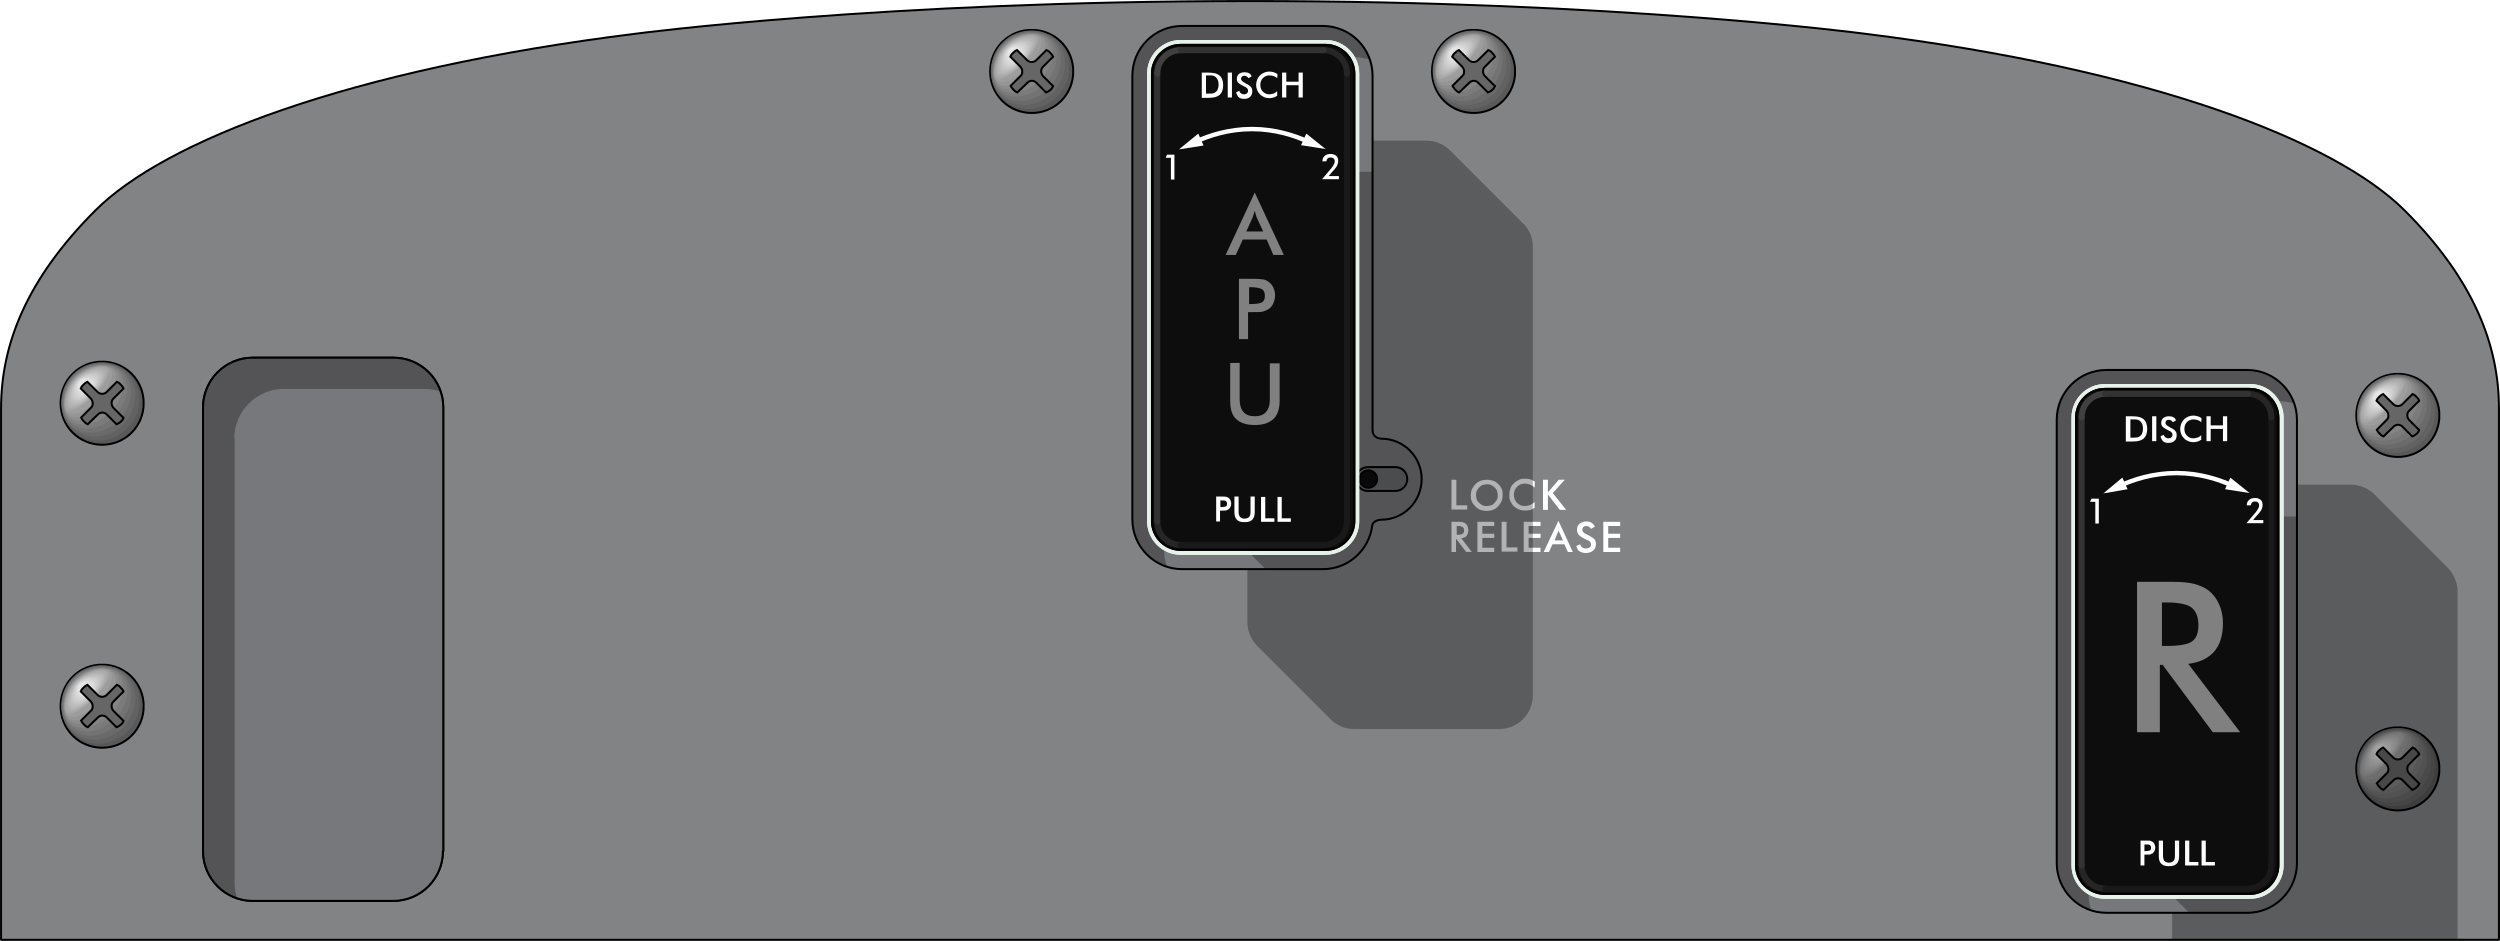 <!-- Generator: Adobe Illustrator 18.0.0, SVG Export Plug-In  -->
<svg version="1.1"
	 xmlns="http://www.w3.org/2000/svg" xmlns:xlink="http://www.w3.org/1999/xlink" xmlns:a="http://ns.adobe.com/AdobeSVGViewerExtensions/3.0/"
	 x="0px" y="0px" width="712.9px" height="268.3px" viewBox="0 0 712.9 268.3" enable-background="new 0 0 712.9 268.3"
	 xml:space="preserve">
<defs>
	<symbol  id="screw_x5F_lg__x28_phillips_x29__2" viewBox="-12.2 -12.2 24.3 24.3">
		<g>
			<path fill-rule="evenodd" clip-rule="evenodd" fill="#595959" stroke="#000000" stroke-width="0.576" stroke-linecap="round" d="
				M8.4,8.4C3.8,13-3.8,13-8.4,8.4C-13,3.8-13-3.8-8.4-8.4C-3.8-13,3.8-13,8.4-8.4C13-3.8,13,3.8,8.4,8.4z"/>
			<path fill-rule="evenodd" clip-rule="evenodd" fill="#626262" d="M7.6,8.6C3.4,12.8-3.9,12.7-8.3,8.3c-4.4-4.4-4.5-11.7-0.3-15.9
				c4.3-4.3,11.4-4,15.8,0.4C11.6-2.8,11.9,4.3,7.6,8.6z"/>
			<path fill-rule="evenodd" clip-rule="evenodd" fill="#6A6A6A" d="M6.9,8.7C3,12.6-3.9,12.4-8.2,8.1c-4.2-4.2-4.5-11.1-0.6-15
				C-4.9-10.8,1.8-10.3,6-6.1C10.1-1.9,10.8,4.9,6.9,8.7z"/>
			<path fill-rule="evenodd" clip-rule="evenodd" fill="#737373" d="M6.1,8.9C2.6,12.4-4,12-8.1,8C-12.1,4-12.5-2.7-9-6.2
				c3.5-3.5,9.8-2.7,13.7,1.3C8.7-1,9.6,5.4,6.1,8.9z"/>
			<path fill-rule="evenodd" clip-rule="evenodd" fill="#7B7B7B" d="M5.4,9.1C2.2,12.2-4.1,11.7-8,7.8c-3.7-3.7-4.3-10.1-1.2-13.2
				c3.1-3.1,9-2,12.7,1.7C7.3-0.1,8.5,6,5.4,9.1z"/>
			<path fill-rule="evenodd" clip-rule="evenodd" fill="#848484" d="M4.6,9.3C1.9,12-4.2,11.3-7.9,7.6C-11.4,4.2-12.1-2-9.4-4.7
				c2.7-2.7,8.2-1.4,11.7,2.1C5.8,0.9,7.3,6.5,4.6,9.3z"/>
			<path fill-rule="evenodd" clip-rule="evenodd" fill="#8C8C8C" d="M3.8,9.4C1.5,11.8-4.3,11-7.8,7.5C-11.1,4.3-11.9-1.6-9.6-4
				c2.4-2.3,7.4-0.7,10.7,2.5C4.4,1.8,6.2,7.1,3.8,9.4z"/>
			<path fill-rule="evenodd" clip-rule="evenodd" fill="#959595" d="M3.1,9.6c-2,2-7.5,1.1-10.8-2.3c-3-3-4-8.6-2-10.6
				c2-2,6.6,0,9.6,3C2.9,2.7,5.1,7.6,3.1,9.6z"/>
			<path fill-rule="evenodd" clip-rule="evenodd" fill="#9D9D9D" d="M2.3,9.8c-1.6,1.6-6.8,0.6-10-2.6c-2.8-2.8-3.9-8.1-2.3-9.7
				c1.6-1.6,5.9,0.6,8.6,3.4C1.5,3.7,3.9,8.2,2.3,9.8z"/>
			<path fill-rule="evenodd" clip-rule="evenodd" fill="#A6A6A6" d="M1.6,9.9C0.4,11.2-4.6,10-7.5,7c-2.5-2.5-3.8-7.6-2.6-8.8
				C-8.9-3-5.1-0.5-2.5,2C0,4.6,2.8,8.7,1.6,9.9z"/>
			<path fill-rule="evenodd" clip-rule="evenodd" fill="#ADADAD" d="M-7.4,7c-2.3-2.3-3.5-7-2.3-8.1c1.2-1.2,4.7,1,7.1,3.4
				C-0.3,4.6,2.2,8.4,1,9.5C-0.2,10.7-4.7,9.7-7.4,7z"/>
			<path fill-rule="evenodd" clip-rule="evenodd" fill="#B4B4B4" d="M-7.3,6.9c-2.1-2.1-3.1-6.4-2-7.5c1.1-1.1,4.4,0.8,6.5,3
				C-0.6,4.5,1.5,8,0.4,9.1C-0.7,10.2-4.8,9.3-7.3,6.9z"/>
			<path fill-rule="evenodd" clip-rule="evenodd" fill="#BBBBBB" d="M-7.1,6.8C-9.1,4.9-9.9,1.1-8.9,0c1.1-1.1,4,0.6,6,2.5
				c1.9,2,3.8,5.1,2.7,6.2C-1.2,9.8-4.9,9-7.1,6.8z"/>
			<path fill-rule="evenodd" clip-rule="evenodd" fill="#C2C2C2" d="M-7,6.7C-8.7,5-9.4,1.6-8.4,0.6c1-1,3.7,0.4,5.5,2.1
				c1.8,1.8,3.3,4.6,2.3,5.6C-1.7,9.3-5,8.7-7,6.7z"/>
			<path fill-rule="evenodd" clip-rule="evenodd" fill="#C9C9C9" d="M-6.9,6.6C-8.4,5.1-9,2.1-8,1.2c1-1,3.4,0.1,4.9,1.7
				c1.6,1.6,2.8,4.1,1.8,5C-2.2,8.9-5.1,8.4-6.9,6.6z"/>
			<path fill-rule="evenodd" clip-rule="evenodd" fill="#D0D0D0" d="M-6.7,6.6c-1.4-1.4-1.8-3.9-0.9-4.8c0.9-0.9,3-0.1,4.4,1.3
				c1.4,1.4,2.3,3.6,1.4,4.5C-2.8,8.4-5.2,8-6.7,6.6z"/>
			<path fill-rule="evenodd" clip-rule="evenodd" fill="#D7D7D7" d="M-6.6,6.5C-7.7,5.3-8,3.2-7.2,2.4C-6.3,1.5-4.5,2-3.3,3.2
				c1.2,1.2,1.8,3,0.9,3.9C-3.3,8-5.3,7.7-6.6,6.5z"/>
			<path fill-rule="evenodd" clip-rule="evenodd" fill="#DEDEDE" d="M-6.4,6.4c-1-1-1.1-2.6-0.3-3.4c0.8-0.8,2.3-0.5,3.3,0.4
				c1,1,1.3,2.5,0.5,3.3C-3.8,7.5-5.4,7.4-6.4,6.4z"/>
			<path fill-rule="evenodd" clip-rule="evenodd" fill="#E5E5E5" d="M-3.5,6.3c-0.8,0.8-2,0.8-2.8,0c-0.8-0.8-0.8-2,0-2.8
				c0.8-0.8,2-0.8,2.8,0C-2.8,4.3-2.8,5.5-3.5,6.3z"/>
		</g>
		<path fill-rule="evenodd" clip-rule="evenodd" fill="#666666" stroke="#000000" stroke-width="0.576" stroke-linecap="round" d="
			M1.3,3.2l2.9,2.9c0,0,0.6-0.2,1.1-0.8c0.6-0.6,0.8-1.1,0.8-1.1L3.2,1.3C2.8,0.9,2.7,0.5,2.7,0c0-0.5,0.2-0.9,0.5-1.3l2.9-2.9
			c0,0-0.2-0.6-0.8-1.1C4.7-5.8,4.1-6,4.1-6L1.3-3.2c-0.7,0.7-1.8,0.7-2.5,0L-4.1-6c0,0-0.6,0.2-1.1,0.8c-0.6,0.6-0.8,1.1-0.8,1.1
			l2.9,2.9C-2.8-0.9-2.7-0.5-2.7,0c0,0.5-0.2,0.9-0.5,1.3l-2.9,2.9c0,0,0.2,0.6,0.8,1.1c0.6,0.6,1.1,0.8,1.1,0.8l2.9-2.9
			C-0.6,2.5,0.6,2.5,1.3,3.2z"/>
	</symbol>
</defs>
<path fill="#828385" stroke="#000000" stroke-width="0.576" stroke-linecap="round" stroke-linejoin="round" d="M712.6,268H0.3
	V116.5c0-18.2,7.2-36.8,26.9-56.5C46.9,40.3,99.1,19.8,181.4,9.6c0,0,69.9-9.3,175.1-9.3s175.1,9.3,175.1,9.3
	C613.8,19.8,665.9,40.3,685.7,60c19.7,19.7,26.9,38.4,26.9,56.5V268z"/>
<use xlink:href="#screw_x5F_lg__x28_phillips_x29__2"  width="24.3" height="24.3" id="XMLID_8_" x="-12.2" y="-12.2" transform="matrix(1 0 0 -1 683.772 118.454)" overflow="visible"/>
<use xlink:href="#screw_x5F_lg__x28_phillips_x29__2"  width="24.3" height="24.3" x="-12.2" y="-12.2" transform="matrix(1 0 0 -1 683.772 219.253)" overflow="visible"/>
<use xlink:href="#screw_x5F_lg__x28_phillips_x29__2"  width="24.3" height="24.3" id="XMLID_6_" x="-12.2" y="-12.2" transform="matrix(1 0 0 -1 29.127 114.976)" overflow="visible"/>
<use xlink:href="#screw_x5F_lg__x28_phillips_x29__2"  width="24.3" height="24.3" id="XMLID_5_" x="-12.2" y="-12.2" transform="matrix(1 0 0 -1 294.203 20.368)" overflow="visible"/>
<use xlink:href="#screw_x5F_lg__x28_phillips_x29__2"  width="24.3" height="24.3" id="XMLID_1_" x="-12.2" y="-12.2" transform="matrix(1 0 0 -1 420.203 20.368)" overflow="visible"/>
<use xlink:href="#screw_x5F_lg__x28_phillips_x29__2"  width="24.3" height="24.3" x="-12.2" y="-12.2" transform="matrix(1 0 0 -1 29.127 201.376)" overflow="visible"/>
<g>
	<path fill="#77787B" stroke="#000000" stroke-width="0.576" stroke-linecap="round" stroke-linejoin="round" d="M126.3,242.7
		c0,7.8-6.3,14.2-14.2,14.2H72.1c-7.8,0-14.2-6.3-14.2-14.2V116.2c0-7.8,6.3-14.2,14.2-14.2h40.1c7.8,0,14.2,6.3,14.2,14.2V242.7z"
		/>
	<path opacity="0.3" d="M66.8,125.1c0-7.8,6.3-14.2,14.2-14.2h40.1c1.6,0,3.1,0.3,4.5,0.7c-1.9-5.6-7.2-9.7-13.4-9.7H72.1
		c-7.8,0-14.2,6.3-14.2,14.2v126.5c0,6.2,4,11.5,9.7,13.4c-0.5-1.4-0.7-2.9-0.7-4.5V125.1z"/>
</g>
<g>
	<path fill="#77787B" stroke="#000000" stroke-width="0.576" stroke-linecap="round" stroke-linejoin="round" d="M655,246.1
		c0,7.8-6.3,14.2-14.2,14.2h-40.1c-7.8,0-14.2-6.3-14.2-14.2V119.7c0-7.8,6.3-14.2,14.2-14.2h40.1c7.8,0,14.2,6.3,14.2,14.2V246.1z"
		/>
	<path opacity="0.3" d="M595.5,128.6c0-7.8,6.3-14.2,14.2-14.2h40.1c1.6,0,3.1,0.3,4.5,0.7c-1.9-5.6-7.2-9.7-13.4-9.7h-40.1
		c-7.8,0-14.2,6.3-14.2,14.2v126.5c0,6.2,4,11.5,9.7,13.4c-0.5-1.4-0.7-2.9-0.7-4.5V128.6z"/>
</g>
<g>
	<path fill="#77787B" stroke="#000000" stroke-width="0.576" stroke-linecap="round" stroke-linejoin="round" d="M393.9,148.2
		c0,0-2.3,0-2.6,1.7l0,0c-0.9,7-6.8,12.4-14.1,12.4h-40.1c-7.8,0-14.2-6.3-14.2-14.2V21.6c0-7.8,6.3-14.2,14.2-14.2h40.1
		c7.8,0,14.2,6.3,14.2,14.2v101c0,2.5,2.5,2.5,2.5,2.5c6.4,0,11.5,5.2,11.5,11.5C405.4,143,400.3,148.2,393.9,148.2L393.9,148.2z"/>
	<path opacity="0.3" d="M331.9,30.5c0-7.8,6.3-14.2,14.2-14.2h40.1c1.6,0,3.1,0.3,4.5,0.7c-1.9-5.6-7.2-9.7-13.4-9.7h-40.1
		c-7.8,0-14.2,6.3-14.2,14.2v126.5c0,6.2,4,11.5,9.7,13.4c-0.5-1.4-0.7-2.9-0.7-4.5V30.5z"/>
</g>
<g>
	<path fill="#77787B" stroke="#000000" stroke-width="0.576" stroke-linecap="round" stroke-linejoin="round" d="M126.3,242.7
		c0,7.8-6.3,14.2-14.2,14.2H72.1c-7.8,0-14.2-6.3-14.2-14.2V116.2c0-7.8,6.3-14.2,14.2-14.2h40.1c7.8,0,14.2,6.3,14.2,14.2V242.7z"
		/>
	<path opacity="0.3" d="M66.8,125.1c0-7.8,6.3-14.2,14.2-14.2h40.1c1.6,0,3.1,0.3,4.5,0.7c-1.9-5.6-7.2-9.7-13.4-9.7H72.1
		c-7.8,0-14.2,6.3-14.2,14.2v126.5c0,6.2,4,11.5,9.7,13.4c-0.5-1.4-0.7-2.9-0.7-4.5V125.1z"/>
</g>
<g>
	<path fill="#FFFFFF" d="M413.9,145.4v-8.6h1.4v7.3h3.1v1.2H413.9z"/>
	<path fill="#FFFFFF" d="M428.5,141.2c0,0.6-0.1,1.2-0.3,1.7s-0.6,1-1,1.5c-0.4,0.4-0.9,0.8-1.5,1s-1.1,0.3-1.7,0.3
		c-0.6,0-1.2-0.1-1.8-0.3s-1.1-0.6-1.5-1c-0.4-0.4-0.8-0.9-1-1.4s-0.3-1.1-0.3-1.7c0-0.6,0.1-1.2,0.3-1.7s0.6-1,1-1.5
		c0.4-0.4,0.9-0.8,1.5-1s1.1-0.3,1.8-0.3c0.6,0,1.2,0.1,1.8,0.3s1,0.5,1.5,1c0.4,0.4,0.8,0.9,1,1.5S428.5,140.6,428.5,141.2z
		 M427.1,141.2c0-0.4-0.1-0.8-0.2-1.2s-0.4-0.7-0.7-1c-0.3-0.3-0.6-0.5-1-0.7s-0.8-0.2-1.2-0.2s-0.8,0.1-1.2,0.2s-0.7,0.4-1,0.7
		c-0.3,0.3-0.5,0.6-0.7,1s-0.2,0.8-0.2,1.2c0,0.4,0.1,0.8,0.2,1.2s0.4,0.7,0.7,1s0.6,0.5,1,0.7s0.8,0.2,1.2,0.2
		c0.4,0,0.8-0.1,1.2-0.2s0.7-0.4,1-0.7c0.3-0.3,0.5-0.7,0.7-1S427.1,141.6,427.1,141.2z"/>
	<path fill="#FFFFFF" d="M437.6,139c-0.4-0.3-0.8-0.6-1.3-0.8s-0.9-0.3-1.4-0.3c-0.9,0-1.7,0.3-2.3,0.9s-0.9,1.4-0.9,2.3
		c0,0.9,0.3,1.7,0.9,2.3s1.3,0.9,2.2,0.9c0.5,0,1-0.1,1.5-0.3s0.9-0.5,1.3-0.8v1.6c-0.4,0.3-0.8,0.5-1.2,0.6s-0.9,0.2-1.4,0.2
		c-0.7,0-1.3-0.1-1.8-0.3s-1-0.5-1.5-0.9c-0.4-0.4-0.7-0.9-1-1.5s-0.3-1.1-0.3-1.8s0.1-1.2,0.3-1.8s0.5-1,1-1.5
		c0.4-0.4,0.9-0.7,1.5-1s1.1-0.3,1.8-0.3c0.5,0,1,0.1,1.4,0.2s0.9,0.4,1.3,0.7L437.6,139z"/>
	<path fill="#FFFFFF" d="M440,145.4v-8.6h1.4v3.6l3.1-3.6h1.7l-3.4,3.8l3.8,4.8h-1.8l-3.4-4.4v4.4H440z"/>
	<path fill="#FFFFFF" d="M415.2,153.6v3.8h-1.3v-8.6h1.9c0.6,0,1,0,1.3,0.1s0.6,0.2,0.8,0.4c0.3,0.2,0.5,0.5,0.6,0.8
		s0.2,0.7,0.2,1.1c0,0.7-0.2,1.2-0.5,1.6s-0.8,0.6-1.5,0.7l3,3.9h-1.6l-2.9-3.8H415.2z M415.3,152.5h0.3c0.7,0,1.2-0.1,1.5-0.3
		s0.4-0.5,0.4-0.9c0-0.5-0.1-0.8-0.4-1s-0.7-0.3-1.4-0.3h-0.3V152.5z"/>
	<path fill="#FFFFFF" d="M421.3,157.4v-8.6h4.8v1.2h-3.4v2.2h3.4v1.2h-3.4v2.8h3.4v1.2H421.3z"/>
	<path fill="#FFFFFF" d="M428.2,157.4v-8.6h1.4v7.3h3.1v1.2H428.2z"/>
	<path fill="#FFFFFF" d="M434.5,157.4v-8.6h4.8v1.2h-3.4v2.2h3.4v1.2h-3.4v2.8h3.4v1.2H434.5z"/>
	<path fill="#FFFFFF" d="M447.1,157.4l-1-2.2h-3.4l-1,2.2h-1.5l4.2-8.9l4.1,8.9H447.1z M443.3,154.1h2.4l-0.9-2
		c-0.1-0.1-0.1-0.3-0.2-0.4s-0.1-0.3-0.2-0.5c0,0.2-0.1,0.4-0.1,0.5s-0.1,0.3-0.2,0.4L443.3,154.1z"/>
	<path fill="#FFFFFF" d="M449.5,155.7l1.1-0.5c0.1,0.4,0.3,0.7,0.6,0.9s0.6,0.3,1.1,0.3c0.4,0,0.7-0.1,1-0.3s0.4-0.5,0.4-0.9
		c0-0.5-0.4-1-1.3-1.3c-0.1-0.1-0.2-0.1-0.3-0.1c-0.9-0.5-1.6-0.9-1.9-1.3s-0.5-0.8-0.5-1.4c0-0.7,0.2-1.3,0.7-1.7s1.1-0.7,1.9-0.7
		c0.6,0,1.2,0.1,1.6,0.4s0.7,0.6,0.9,1.1l-1.1,0.6c-0.2-0.3-0.4-0.5-0.6-0.6s-0.4-0.2-0.7-0.2c-0.4,0-0.7,0.1-0.9,0.3
		s-0.3,0.5-0.3,0.8c0,0.5,0.5,1,1.5,1.4c0.1,0,0.1,0.1,0.2,0.1c0.8,0.4,1.4,0.8,1.7,1.1s0.5,0.8,0.5,1.4c0,0.8-0.3,1.5-0.8,1.9
		s-1.2,0.7-2.1,0.7c-0.7,0-1.3-0.2-1.8-0.5S449.7,156.4,449.5,155.7z"/>
	<path fill="#FFFFFF" d="M457.2,157.4v-8.6h4.8v1.2h-3.4v2.2h3.4v1.2h-3.4v2.8h3.4v1.2H457.2z"/>
</g>
<path fill="#6B6C6F" stroke="#000000" stroke-width="0.576" stroke-linecap="round" stroke-linejoin="round" d="M386.7,136.6
	c0-1.9,1.5-3.4,3.4-3.4h7.8c1.9,0,3.4,1.5,3.4,3.4l0,0c0,1.9-1.5,3.4-3.4,3.4H390C388.2,140,386.7,138.5,386.7,136.6L386.7,136.6z"
	/>
<circle id="Switch_1_" fill="#0D0D0D" stroke="#000000" stroke-width="0.576" stroke-linecap="round" stroke-linejoin="round" cx="390.2" cy="136.6" r="2.5"/>
<path opacity="0.3" d="M698,161.9L698,161.9L677.1,141l0,0c-1.7-1.7-4.1-2.8-6.8-2.8H655v107.9c0,7.8-6.3,14.2-14.2,14.2h-21.4v7.7
	h81.4v-99.3C700.8,166.1,699.7,163.7,698,161.9z"/>
<path opacity="0.3" d="M644.5,147.1c0.4-1.4,0.6-2.8,0.6-4.3c0-4.3-1.7-8.1-4.5-10.9l-8.9-8.9l0,0c-2.8-2.8-6.7-4.5-10.9-4.5
	c-8.5,0-15.5,6.9-15.5,15.5c0,4.3,1.7,8.2,4.5,11l8.9,8.9c2.5,2.5,5.9,4.2,9.6,4.5v56.6c-2.3-1.1-4.9-1.7-7.6-1.7
	c-9.9,0-18,8.1-18,18c0,5,2,9.5,5.3,12.7l16.5,16.5h16.3c7.8,0,14.2-6.3,14.2-14.2v-99H644.5z"/>
<circle id="button_4_" fill="#828385" stroke="#000000" stroke-width="0.576" stroke-linecap="round" stroke-linejoin="round" cx="620.8" cy="133.9" r="15.5"/>
<g>
	<path fill="#E7F2EA" d="M641.6,256.3h-41.3c-5.3,0-9.6-4.3-9.6-9.6V119.1c0-5.3,4.3-9.6,9.6-9.6h41.3c5.3,0,9.6,4.3,9.6,9.6v127.7
		C651.2,252,646.9,256.3,641.6,256.3L641.6,256.3z"/>
	<path fill="#E7F2EA" d="M641.6,256.3h-41.3c-5.3,0-9.6-4.3-9.6-9.6V119.1c0-5.3,4.3-9.6,9.6-9.6h41.3c5.3,0,9.6,4.3,9.6,9.6v127.7
		C651.2,252,646.9,256.3,641.6,256.3L641.6,256.3z"/>
	<path fill="#0D0D0D" stroke="#000000" stroke-width="0.576" stroke-linecap="round" stroke-linejoin="round" d="M649.7,246.7
		c0,4.5-3.7,8.2-8.2,8.2h-41.3c-4.5,0-8.2-3.7-8.2-8.2V119.1c0-4.5,3.7-8.2,8.2-8.2h41.3c4.5,0,8.2,3.7,8.2,8.2V246.7z"/>
	<g>
		<path fill="none" stroke="#262626" stroke-width="1.728" stroke-linecap="round" stroke-linejoin="round" d="M593.6,246.7
			c0,3.7,3,6.7,6.7,6.7l0,0v0"/>
		<polyline fill="none" stroke="#333333" stroke-width="1.728" stroke-linecap="round" stroke-linejoin="round" points="
			593.6,119.1 593.6,119.1 593.6,246.7 		"/>
		<path fill="none" stroke="#404040" stroke-width="1.728" stroke-linecap="round" stroke-linejoin="round" d="M600.3,112.3
			c-3.7,0-6.7,3-6.7,6.7"/>
		<path fill="none" stroke="#191919" stroke-width="1.728" stroke-linecap="round" stroke-linejoin="round" d="M647.7,246.7
			c0,3.7-3,6.7-6.7,6.7l0,0v0"/>
		<polyline fill="none" stroke="#191919" stroke-width="1.728" stroke-linecap="round" stroke-linejoin="round" points="
			647.7,119.1 647.7,119.1 647.7,246.7 		"/>
		<path fill="none" stroke="#262626" stroke-width="1.728" stroke-linecap="round" stroke-linejoin="round" d="M641,112.3
			c3.7,0,6.7,3,6.7,6.7"/>
		<path fill="none" stroke="#000000" stroke-width="0.576" stroke-linecap="round" stroke-linejoin="round" d="M649.7,246.7
			c0,4.5-3.7,8.2-8.2,8.2h-41.3c-4.5,0-8.2-3.7-8.2-8.2V119.1c0-4.5,3.7-8.2,8.2-8.2h41.3c4.5,0,8.2,3.7,8.2,8.2V246.7z"/>
		
			<line fill="none" stroke="#333333" stroke-width="1.728" stroke-linecap="round" stroke-linejoin="round" x1="600.3" y1="112.3" x2="641" y2="112.3"/>
		
			<line fill="none" stroke="#191919" stroke-width="1.728" stroke-linecap="round" stroke-linejoin="round" x1="600.3" y1="253.5" x2="641" y2="253.5"/>
	</g>
</g>
<g>
	<path fill="#FFFFFF" d="M606.2,125.8v-7.1h1.6c1,0,1.7,0.1,2.2,0.2c0.4,0.1,0.8,0.3,1.1,0.5c0.4,0.3,0.7,0.7,0.9,1.2
		s0.3,1.1,0.3,1.7s-0.1,1.2-0.3,1.7c-0.2,0.5-0.5,0.9-0.9,1.2c-0.3,0.2-0.7,0.4-1.1,0.5c-0.4,0.1-1,0.2-1.9,0.2h-0.3H606.2z
		 M607.4,124.8h1c0.5,0,0.9,0,1.2-0.1s0.5-0.2,0.7-0.4c0.3-0.2,0.5-0.5,0.6-0.9c0.1-0.3,0.2-0.7,0.2-1.2s-0.1-0.9-0.2-1.2
		c-0.1-0.3-0.3-0.6-0.6-0.9c-0.2-0.2-0.4-0.3-0.7-0.4s-0.7-0.1-1.3-0.1h-0.4h-0.4V124.8z"/>
	<path fill="#FFFFFF" d="M613.7,125.8v-7.1h1.2v7.1H613.7z"/>
	<path fill="#FFFFFF" d="M616.1,124.4l0.9-0.4c0.1,0.3,0.3,0.6,0.5,0.7c0.2,0.2,0.5,0.3,0.9,0.3c0.3,0,0.6-0.1,0.8-0.3
		s0.3-0.4,0.3-0.8c0-0.4-0.3-0.8-1-1.1c-0.1,0-0.2-0.1-0.2-0.1c-0.8-0.4-1.3-0.7-1.6-1c-0.3-0.3-0.4-0.7-0.4-1.1
		c0-0.6,0.2-1.1,0.6-1.4s0.9-0.5,1.6-0.5c0.5,0,1,0.1,1.3,0.3c0.4,0.2,0.6,0.5,0.7,0.9l-0.9,0.5c-0.1-0.2-0.3-0.4-0.5-0.5
		s-0.4-0.2-0.6-0.2c-0.3,0-0.6,0.1-0.7,0.2s-0.3,0.4-0.3,0.7c0,0.4,0.4,0.8,1.2,1.2c0.1,0,0.1,0.1,0.1,0.1c0.7,0.3,1.2,0.6,1.5,1
		c0.3,0.3,0.4,0.7,0.4,1.2c0,0.7-0.2,1.2-0.6,1.6c-0.4,0.4-1,0.6-1.7,0.6c-0.6,0-1.1-0.1-1.5-0.4S616.2,124.9,616.1,124.4z"/>
	<path fill="#FFFFFF" d="M627.7,120.4c-0.3-0.3-0.7-0.5-1-0.6s-0.8-0.2-1.2-0.2c-0.8,0-1.4,0.3-1.9,0.8s-0.7,1.2-0.7,1.9
		c0,0.8,0.2,1.4,0.7,1.9s1.1,0.8,1.8,0.8c0.4,0,0.8-0.1,1.2-0.2s0.8-0.4,1.1-0.7v1.3c-0.3,0.2-0.7,0.4-1,0.5
		c-0.4,0.1-0.8,0.2-1.2,0.2c-0.5,0-1.1-0.1-1.5-0.3s-0.9-0.4-1.2-0.8c-0.3-0.3-0.6-0.7-0.8-1.2c-0.2-0.5-0.3-1-0.3-1.5
		s0.1-1,0.3-1.5c0.2-0.5,0.5-0.9,0.8-1.2c0.4-0.4,0.8-0.6,1.2-0.8c0.5-0.2,1-0.3,1.5-0.3c0.4,0,0.8,0.1,1.2,0.2
		c0.4,0.1,0.8,0.3,1.1,0.6L627.7,120.4z"/>
	<path fill="#FFFFFF" d="M629.2,125.8v-7.1h1.2v2.6h3.5v-2.6h1.2v7.1h-1.2v-3.5h-3.5v3.5H629.2z"/>
</g>
<g>
	<path fill="#FFFFFF" d="M645.4,148.3v0.9h-4.8l2.7-3.2c0.3-0.4,0.6-0.8,0.7-1.1c0.2-0.3,0.2-0.6,0.2-0.8c0-0.4-0.1-0.6-0.3-0.8
		c-0.2-0.2-0.5-0.3-0.9-0.3c-0.3,0-0.6,0.1-0.8,0.3c-0.2,0.2-0.3,0.5-0.4,0.8h-1.1c0-0.6,0.2-1.2,0.6-1.5c0.4-0.4,1-0.6,1.7-0.6
		c0.7,0,1.2,0.2,1.6,0.5s0.6,0.8,0.6,1.5c0,0.4-0.1,0.9-0.3,1.3c-0.2,0.4-0.7,1.1-1.5,1.9l-0.9,1.1H645.4z"/>
</g>
<g>
	<path fill="#FFFFFF" d="M597.5,149.3v-6.2H596l0.4-0.9h2.1v7.1H597.5z"/>
</g>
<g>
	<path fill="#FFFFFF" d="M611.5,243.6v3.2h-1.1v-7.1h1.8c0.5,0,0.9,0,1.1,0.1c0.2,0.1,0.5,0.2,0.6,0.3c0.2,0.2,0.4,0.4,0.5,0.7
		c0.1,0.3,0.2,0.6,0.2,0.9s-0.1,0.7-0.2,0.9s-0.3,0.5-0.5,0.7c-0.2,0.1-0.4,0.2-0.6,0.3s-0.6,0.1-1.1,0.1h-0.2H611.5z M611.5,242.7
		h0.3c0.6,0,1.1-0.1,1.3-0.2s0.3-0.4,0.3-0.7c0-0.4-0.1-0.6-0.3-0.8s-0.7-0.2-1.3-0.2h-0.3V242.7z"/>
	<path fill="#FFFFFF" d="M615.7,239.7h1.1v4.3c0,0.6,0.1,1.1,0.4,1.5c0.3,0.3,0.7,0.5,1.3,0.5c0.6,0,1-0.2,1.3-0.5
		c0.3-0.3,0.4-0.8,0.4-1.5v-4.3h1.2v4.4c0,1-0.2,1.7-0.7,2.2c-0.5,0.5-1.2,0.7-2.2,0.7c-1,0-1.7-0.2-2.2-0.7
		c-0.5-0.5-0.7-1.2-0.7-2.2V239.7z"/>
	<path fill="#FFFFFF" d="M623.1,246.8v-7.1h1.2v6.1h2.6v1H623.1z"/>
	<path fill="#FFFFFF" d="M627.8,246.8v-7.1h1.2v6.1h2.6v1H627.8z"/>
</g>
<g>
	<path fill="#808080" d="M615.9,189.6v19.2h-6.5v-42.9h9.7c2.9,0,5.1,0.2,6.6,0.6s2.9,1,4,1.8c1.3,1,2.4,2.4,3.1,4
		c0.7,1.6,1.1,3.4,1.1,5.4c0,3.4-0.8,6.1-2.5,8.1c-1.7,1.9-4.1,3.1-7.4,3.5l14.8,19.5H631l-14.3-19.2H615.9z M616.4,184.2h1.3
		c3.7,0,6.1-0.4,7.4-1.3c1.2-0.9,1.8-2.4,1.8-4.6c0-2.4-0.7-4-1.9-5s-3.7-1.5-7.2-1.5h-1.3V184.2z"/>
</g>
<g>
	<g>
		
			<path fill="none" stroke="#FFFFFF" stroke-width="1.26" stroke-linecap="round" stroke-linejoin="round" stroke-miterlimit="2.414" d="
			M636.4,138.4c-3.5-1.6-9.1-3.5-15.8-3.5c-6.7,0-12.3,1.9-15.8,3.5"/>
		<polygon fill="#FFFFFF" points="605.2,136.2 599.8,140.7 606.7,139.5 		"/>
		<polygon fill="#FFFFFF" points="634.5,139.5 641.5,140.6 636,136.2 		"/>
	</g>
</g>
<circle fill="none" cx="620.8" cy="231.1" r="18"/>
<path id="shadow_down_1_" opacity="0.3" d="M434.4,63.8L434.4,63.8l-20.9-20.9l0,0c-1.7-1.7-4.1-2.8-6.8-2.8h-15.4v82.5
	c0,2.5,2.5,2.5,2.5,2.5c6.4,0,11.5,5.2,11.5,11.5c0,6.4-5.2,11.5-11.5,11.5v0c0,0-2.3,0-2.6,1.7l0,0c-0.9,7-6.8,12.4-14.1,12.4
	h-21.4v15.2c0,2.6,1.1,5,2.8,6.8l0,0l20.9,20.9l0,0c1.7,1.7,4.1,2.8,6.8,2.8h41.3c5.3,0,9.6-4.3,9.6-9.6V70.6
	C437.2,68,436.2,65.6,434.4,63.8z"/>
<path opacity="0.3" d="M393.9,125.1c0,0-2.5,0-2.5-2.5V49H381c0.4-1.4,0.6-2.8,0.6-4.3c0-4.3-1.7-8.1-4.5-10.9l-8.9-8.9h0
	c-2.8-2.8-6.7-4.5-10.9-4.5c-8.5,0-15.5,6.9-15.5,15.5c0,4.3,1.7,8.2,4.5,11l8.9,8.9c2.5,2.5,5.9,4.2,9.6,4.5v56.6
	c-2.3-1.1-4.9-1.7-7.6-1.7c-9.9,0-18,8.1-18,18c0,5,2,9.5,5.3,12.7l16.5,16.5h16.3c6.9,0,12.7-5,13.9-11.6c0.1-0.2,0.1-0.5,0.1-0.8
	l0,0c0.3-1.7,2.6-1.7,2.6-1.7v0c6.4,0,11.5-5.2,11.5-11.5C405.4,130.3,400.3,125.1,393.9,125.1z"/>
<circle id="button_1_" fill="#828385" stroke="#000000" stroke-width="0.576" stroke-linecap="round" stroke-linejoin="round" cx="357.2" cy="35.8" r="15.5"/>
<g>
	<path fill="#E7F2EA" d="M378,158.2h-41.3c-5.3,0-9.6-4.3-9.6-9.6V21c0-5.3,4.3-9.6,9.6-9.6H378c5.3,0,9.6,4.3,9.6,9.6v127.7
		C387.6,153.9,383.3,158.2,378,158.2L378,158.2z"/>
	<path fill="#E7F2EA" d="M378,158.2h-41.3c-5.3,0-9.6-4.3-9.6-9.6V21c0-5.3,4.3-9.6,9.6-9.6H378c5.3,0,9.6,4.3,9.6,9.6v127.7
		C387.6,153.9,383.3,158.2,378,158.2L378,158.2z"/>
	<path fill="#0D0D0D" stroke="#000000" stroke-width="0.576" stroke-linecap="round" stroke-linejoin="round" d="M386.2,148.6
		c0,4.5-3.7,8.2-8.2,8.2h-41.3c-4.5,0-8.2-3.7-8.2-8.2V21c0-4.5,3.7-8.2,8.2-8.2H378c4.5,0,8.2,3.7,8.2,8.2V148.6z"/>
	<g>
		<path fill="none" stroke="#262626" stroke-width="1.728" stroke-linecap="round" stroke-linejoin="round" d="M330,148.7
			c0,3.7,3,6.7,6.7,6.7l0,0v0"/>
		<polyline fill="none" stroke="#333333" stroke-width="1.728" stroke-linecap="round" stroke-linejoin="round" points="330,21 
			330,21 330,148.7 		"/>
		<path fill="none" stroke="#404040" stroke-width="1.728" stroke-linecap="round" stroke-linejoin="round" d="M336.7,14.3
			c-3.7,0-6.7,3-6.7,6.7"/>
		<path fill="none" stroke="#191919" stroke-width="1.728" stroke-linecap="round" stroke-linejoin="round" d="M384.1,148.7
			c0,3.7-3,6.7-6.7,6.7l0,0v0"/>
		<polyline fill="none" stroke="#191919" stroke-width="1.728" stroke-linecap="round" stroke-linejoin="round" points="384.1,21 
			384.1,21 384.1,148.7 		"/>
		<path fill="none" stroke="#262626" stroke-width="1.728" stroke-linecap="round" stroke-linejoin="round" d="M377.4,14.3
			c3.7,0,6.7,3,6.7,6.7"/>
		<path fill="none" stroke="#000000" stroke-width="0.576" stroke-linecap="round" stroke-linejoin="round" d="M386.2,148.6
			c0,4.5-3.7,8.2-8.2,8.2h-41.3c-4.5,0-8.2-3.7-8.2-8.2V21c0-4.5,3.7-8.2,8.2-8.2H378c4.5,0,8.2,3.7,8.2,8.2V148.6z"/>
		
			<line fill="none" stroke="#333333" stroke-width="1.728" stroke-linecap="round" stroke-linejoin="round" x1="336.7" y1="14.3" x2="377.4" y2="14.3"/>
		
			<line fill="none" stroke="#191919" stroke-width="1.728" stroke-linecap="round" stroke-linejoin="round" x1="336.7" y1="155.4" x2="377.4" y2="155.4"/>
	</g>
</g>
<g>
	<path fill="#FFFFFF" d="M342.7,27.8v-7.1h1.6c1,0,1.7,0.1,2.2,0.2c0.4,0.1,0.8,0.3,1.1,0.5c0.4,0.3,0.7,0.7,0.9,1.2
		s0.3,1.1,0.3,1.7s-0.1,1.2-0.3,1.7c-0.2,0.5-0.5,0.9-0.9,1.2c-0.3,0.2-0.7,0.4-1.1,0.5c-0.4,0.1-1,0.2-1.9,0.2h-0.3H342.7z
		 M343.8,26.7h1c0.5,0,0.9,0,1.2-0.1s0.5-0.2,0.7-0.4c0.3-0.2,0.5-0.5,0.6-0.9c0.1-0.3,0.2-0.7,0.2-1.2s-0.1-0.9-0.2-1.2
		c-0.1-0.3-0.3-0.6-0.6-0.9c-0.2-0.2-0.4-0.3-0.7-0.4s-0.7-0.1-1.3-0.1h-0.4h-0.4V26.7z"/>
	<path fill="#FFFFFF" d="M350.1,27.8v-7.1h1.2v7.1H350.1z"/>
	<path fill="#FFFFFF" d="M352.5,26.3l0.9-0.4c0.1,0.3,0.2,0.6,0.5,0.7c0.2,0.2,0.5,0.3,0.9,0.3c0.3,0,0.6-0.1,0.8-0.3
		s0.3-0.4,0.3-0.8c0-0.4-0.3-0.8-1-1.1c-0.1,0-0.2-0.1-0.2-0.1c-0.8-0.4-1.3-0.7-1.6-1c-0.3-0.3-0.4-0.7-0.4-1.1
		c0-0.6,0.2-1.1,0.6-1.4s0.9-0.5,1.6-0.5c0.5,0,1,0.1,1.3,0.3c0.4,0.2,0.6,0.5,0.7,0.9l-0.9,0.5c-0.1-0.2-0.3-0.4-0.5-0.5
		s-0.4-0.2-0.6-0.2c-0.3,0-0.6,0.1-0.7,0.2s-0.3,0.4-0.3,0.7c0,0.4,0.4,0.8,1.2,1.2c0.1,0,0.1,0.1,0.1,0.1c0.7,0.3,1.2,0.6,1.5,1
		c0.3,0.3,0.4,0.7,0.4,1.2c0,0.7-0.2,1.2-0.6,1.6c-0.4,0.4-1,0.6-1.7,0.6c-0.6,0-1.1-0.1-1.5-0.4S352.6,26.8,352.5,26.3z"/>
	<path fill="#FFFFFF" d="M364.2,22.3c-0.3-0.3-0.7-0.5-1-0.6s-0.8-0.2-1.2-0.2c-0.8,0-1.4,0.3-1.9,0.8s-0.7,1.2-0.7,1.9
		c0,0.8,0.2,1.4,0.7,1.9s1.1,0.8,1.8,0.8c0.4,0,0.8-0.1,1.2-0.2s0.7-0.4,1.1-0.7v1.3c-0.3,0.2-0.7,0.4-1,0.5
		c-0.4,0.1-0.8,0.2-1.2,0.2c-0.5,0-1.1-0.1-1.5-0.3s-0.9-0.4-1.2-0.8c-0.3-0.3-0.6-0.7-0.8-1.2c-0.2-0.5-0.3-1-0.3-1.5
		s0.1-1,0.3-1.5c0.2-0.5,0.5-0.9,0.8-1.2c0.4-0.4,0.8-0.6,1.2-0.8c0.5-0.2,1-0.3,1.5-0.3c0.4,0,0.8,0.1,1.2,0.2
		c0.4,0.1,0.8,0.3,1.1,0.6L364.2,22.3z"/>
	<path fill="#FFFFFF" d="M365.6,27.8v-7.1h1.2v2.6h3.5v-2.6h1.2v7.1h-1.2v-3.5h-3.5v3.5H365.6z"/>
</g>
<g>
	<path fill="#FFFFFF" d="M381.8,50.2v0.9H377l2.7-3.2c0.3-0.4,0.6-0.8,0.7-1.1c0.2-0.3,0.2-0.6,0.2-0.8c0-0.4-0.1-0.6-0.3-0.8
		c-0.2-0.2-0.5-0.3-0.9-0.3c-0.3,0-0.6,0.1-0.8,0.3c-0.2,0.2-0.3,0.5-0.4,0.8h-1.1c0-0.6,0.2-1.2,0.6-1.5c0.4-0.4,1-0.6,1.7-0.6
		c0.7,0,1.2,0.2,1.6,0.5s0.6,0.8,0.6,1.5c0,0.4-0.1,0.9-0.3,1.3c-0.2,0.4-0.7,1.1-1.5,1.9l-0.9,1.1H381.8z"/>
</g>
<g>
	<path fill="#FFFFFF" d="M333.9,51.2V45h-1.5l0.4-0.9h2.1v7.1H333.9z"/>
</g>
<g>
	<path fill="#FFFFFF" d="M347.9,145.5v3.2h-1.1v-7.1h1.8c0.5,0,0.9,0,1.2,0.1c0.2,0.1,0.5,0.2,0.6,0.3c0.2,0.2,0.4,0.4,0.5,0.7
		c0.1,0.3,0.2,0.6,0.2,0.9s-0.1,0.7-0.2,0.9s-0.3,0.5-0.5,0.7c-0.2,0.1-0.4,0.2-0.6,0.3s-0.6,0.1-1.2,0.1h-0.2H347.9z M348,144.6
		h0.3c0.6,0,1.1-0.1,1.3-0.2s0.3-0.4,0.3-0.7c0-0.4-0.1-0.6-0.3-0.8s-0.7-0.2-1.3-0.2H348V144.6z"/>
	<path fill="#FFFFFF" d="M352.1,141.6h1.1v4.3c0,0.6,0.1,1.1,0.4,1.5c0.3,0.3,0.7,0.5,1.3,0.5c0.6,0,1-0.2,1.3-0.5
		c0.3-0.3,0.4-0.8,0.4-1.5v-4.3h1.2v4.4c0,1-0.2,1.7-0.7,2.2c-0.5,0.5-1.2,0.7-2.2,0.7c-1,0-1.7-0.2-2.2-0.7
		c-0.5-0.5-0.7-1.2-0.7-2.2V141.6z"/>
	<path fill="#FFFFFF" d="M359.6,148.8v-7.1h1.2v6.1h2.6v1H359.6z"/>
	<path fill="#FFFFFF" d="M364.3,148.8v-7.1h1.2v6.1h2.6v1H364.3z"/>
</g>
<g>
	<path fill="#808080" d="M363.1,72.7l-1.9-4.4h-6.8l-2,4.4h-2.9l8.3-17.8l8.3,17.8H363.1z M355.4,66h4.8l-1.8-3.9
		c-0.1-0.3-0.2-0.5-0.3-0.9s-0.2-0.7-0.3-1.1c-0.1,0.4-0.2,0.7-0.3,1s-0.2,0.6-0.3,0.9L355.4,66z"/>
	<path fill="#808080" d="M355.9,89v7.7h-2.6V79.5h4.2c1.3,0,2.2,0.1,2.8,0.2s1.1,0.4,1.5,0.7c0.5,0.4,1,0.9,1.3,1.6s0.5,1.4,0.5,2.2
		s-0.2,1.6-0.5,2.3s-0.7,1.2-1.3,1.6c-0.4,0.3-1,0.5-1.5,0.7s-1.5,0.2-2.8,0.2H357H355.9z M356.1,86.7h0.7c1.5,0,2.6-0.2,3.1-0.5
		s0.8-0.9,0.8-1.8c0-0.9-0.3-1.6-0.8-1.9s-1.6-0.6-3-0.6h-0.7V86.7z"/>
	<path fill="#808080" d="M350.7,103.5h2.8V114c0,1.5,0.4,2.7,1.1,3.5s1.8,1.2,3.2,1.2c1.4,0,2.5-0.4,3.2-1.2s1.1-1.9,1.1-3.5v-10.4
		h2.8v10.7c0,2.3-0.6,4.1-1.8,5.2s-2.9,1.7-5.3,1.7s-4.1-0.6-5.3-1.7s-1.7-2.9-1.7-5.2V103.5z"/>
</g>
<g>
	<g>
		
			<path fill="none" stroke="#FFFFFF" stroke-width="1.26" stroke-linecap="round" stroke-linejoin="round" stroke-miterlimit="2.414" d="
			M372.8,40.3c-3.5-1.6-9.1-3.5-15.8-3.5c-6.7,0-12.3,1.9-15.8,3.5"/>
		<polygon fill="#FFFFFF" points="341.7,38.1 336.2,42.6 343.2,41.5 		"/>
		<polygon fill="#FFFFFF" points="371,41.4 378,42.5 372.5,38.1 		"/>
	</g>
</g>
<circle fill="none" cx="357.2" cy="133" r="18"/>
</svg>
